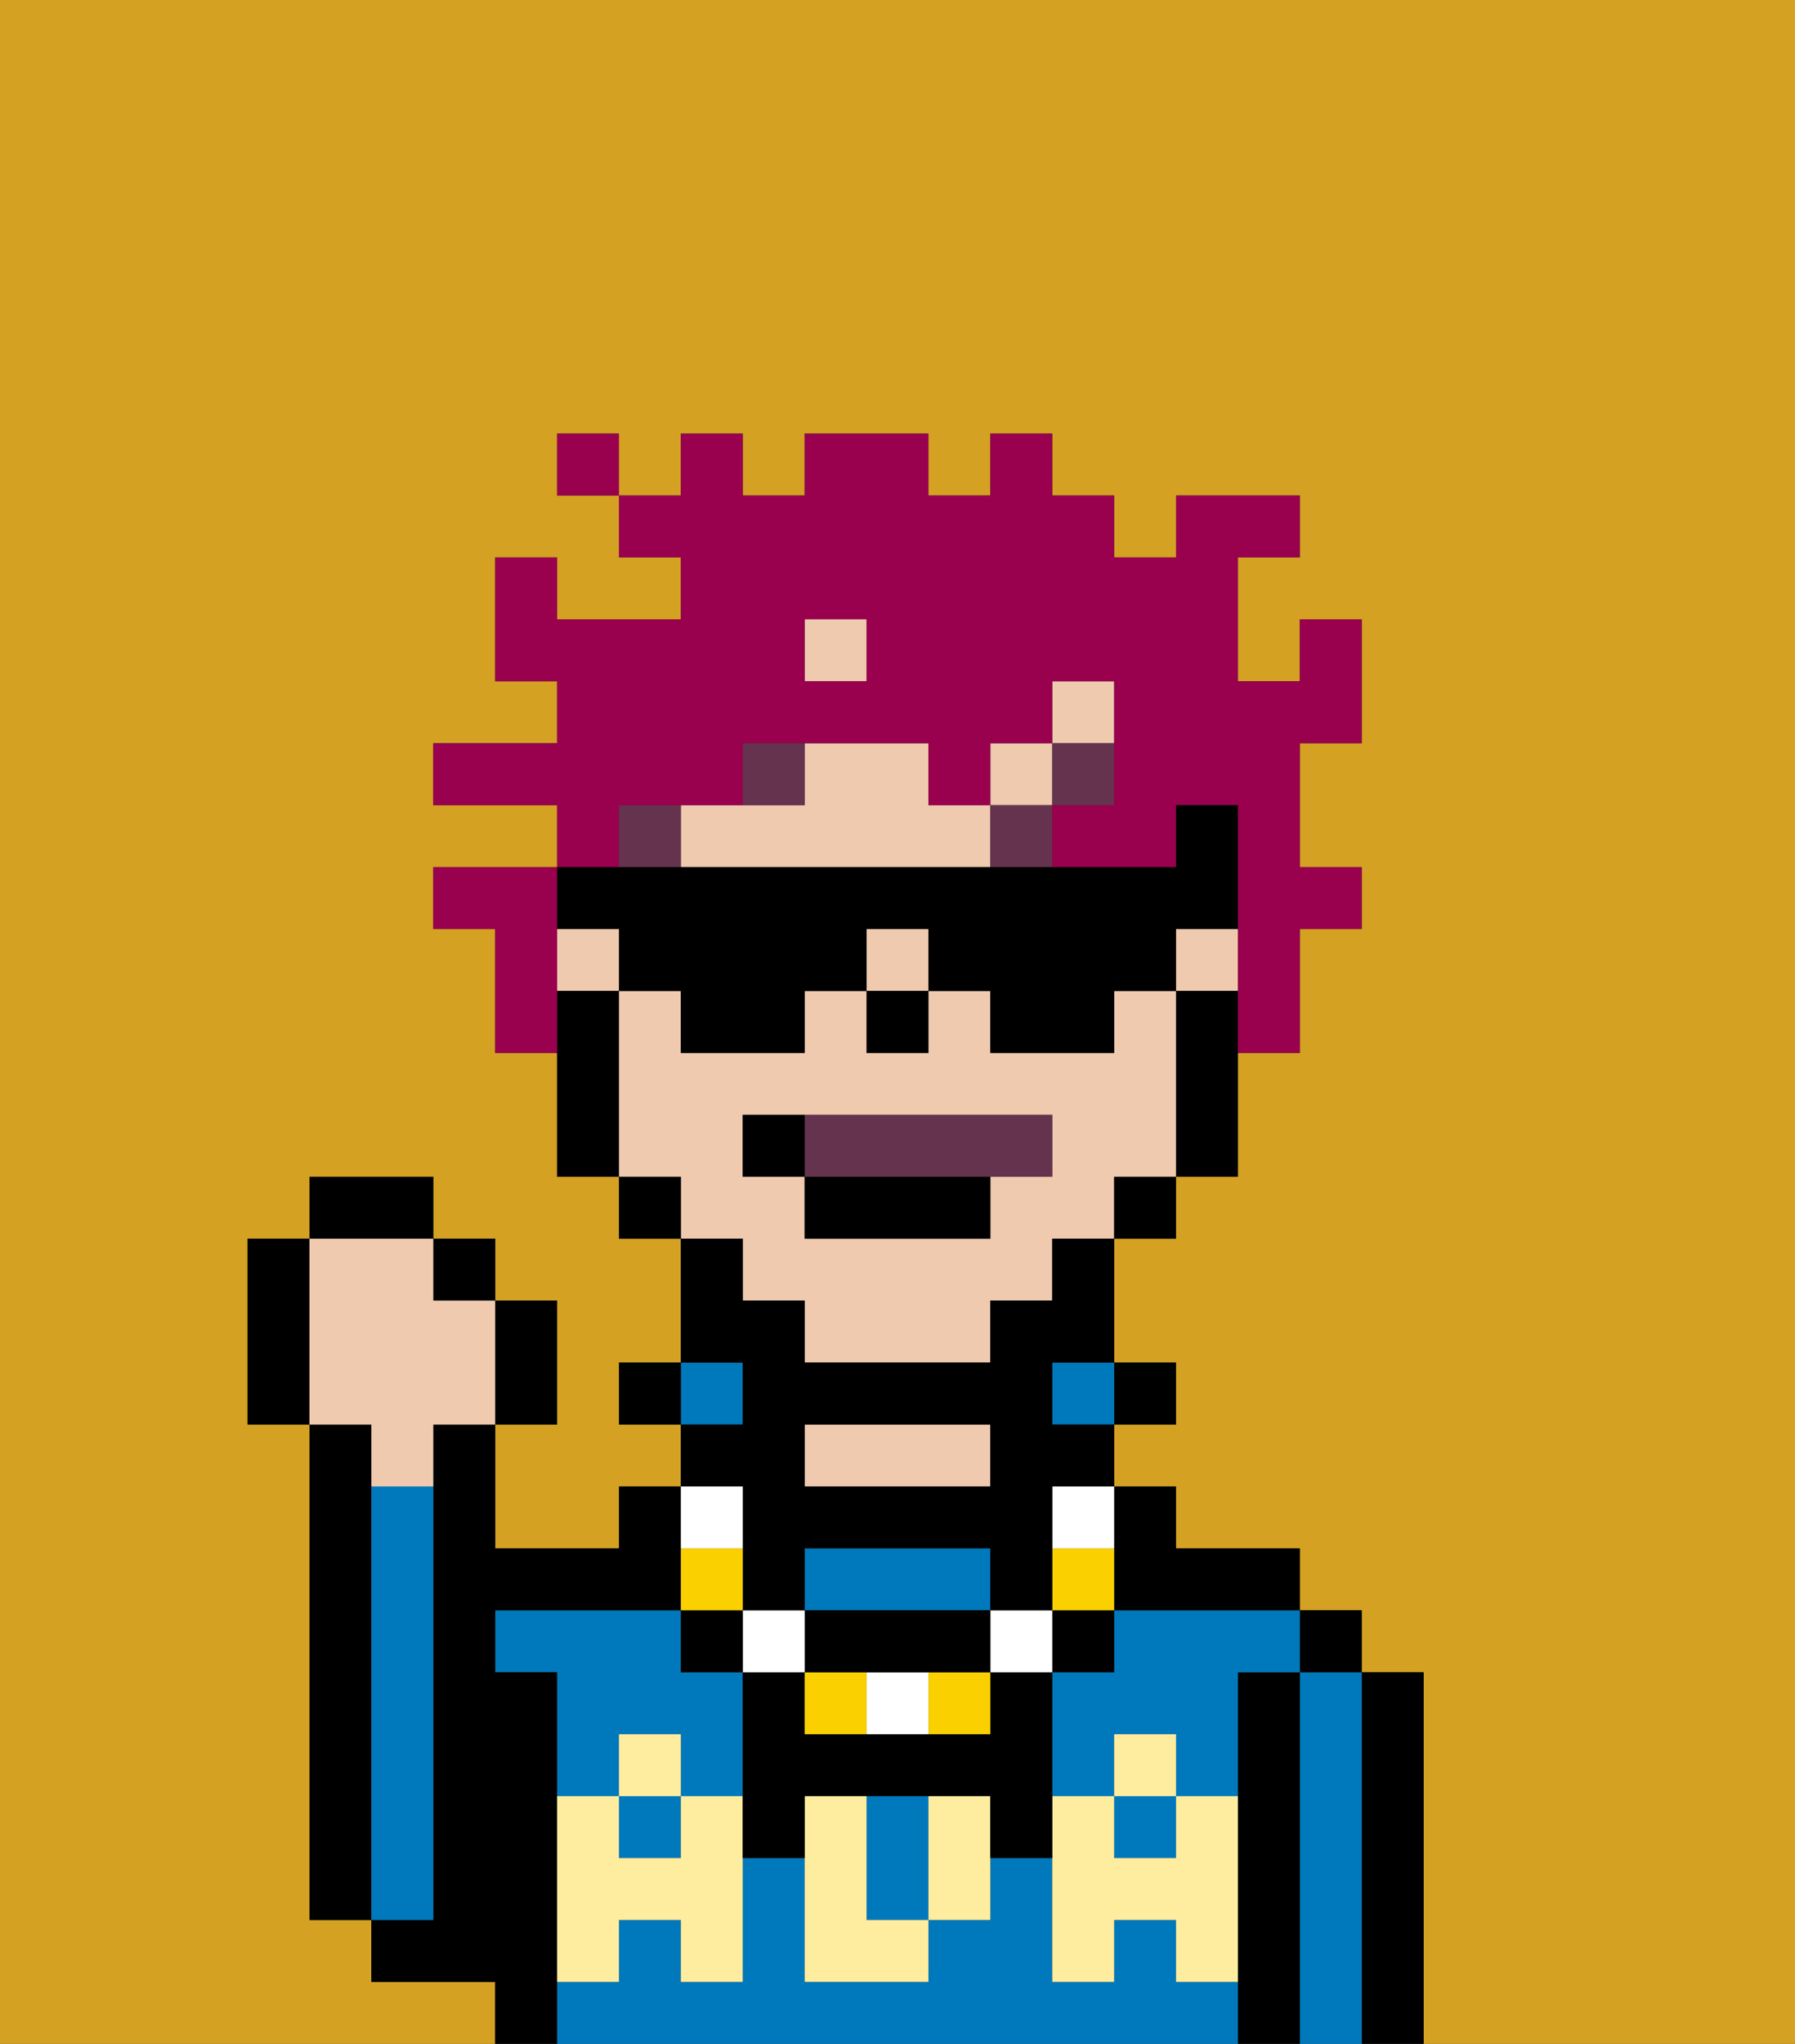<svg xmlns="http://www.w3.org/2000/svg" viewBox="0 0 29 33"><rect x="0" y="0" width="29" height="33" fill="#333333" stroke="none"/><defs><style>polygon,rect,path{shape-rendering:crispedges;}.qa246-1{fill:#d4a122;}.qa246-2{fill:#000000;}.qa246-3{fill:#0079bc;}.qa246-4{fill:#efcaaf;}.qa246-5{fill:#ffed9f;}.qa246-6{fill:#66334f;}.qa246-7{fill:#fad000;}.qa246-8{fill:#ffffff;}.qa246-9{fill:#66334f;}.qa246-10{fill:#99004d;}</style></defs><path class="qa246-1" d="M0,33H8V32H6V31H5V23H4V20H5V19H7v1H8v1H9v2H8v2h2V24h1V23H10V22h1V20H10V19H9V17H8V15H7V14H9V13H7V12H9V11H8V9H9v1h2V9H10V8H9V7h1V8h1V7h1V8h1V7h2V8h1V7h1V8h1V9h1V8h2V9H20v2h1V10h1v2H21v2h1v1H21v2H20v2H19v1H18v2h1v1H18v1h1v1h2v1h1v1h1v6h6V0H0Z"/><path class="qa246-2" d="M6,24V23H5v8H6V24Z"/><path class="qa246-2" d="M23,27H22v6h1V27Z"/><path class="qa246-3" d="M22,27H21v6h1V27Z"/><rect class="qa246-2" x="21" y="26" width="1" height="1"/><path class="qa246-2" d="M21,27H20v6h1V27Z"/><path class="qa246-3" d="M18,26v1H17v2h1V28h1v1h1V27h1V26H18Z"/><path class="qa246-3" d="M10,28h1v1h1V27H11V26H8v1H9v2h1Z"/><path class="qa246-3" d="M19,32V31H18v1H17V30H16v1H15v1H13V30H12v2H11V31H10v1H9v1H20V32Z"/><rect class="qa246-3" x="10" y="29" width="1" height="1"/><rect class="qa246-3" x="18" y="29" width="1" height="1"/><rect class="qa246-2" x="18" y="22" width="1" height="1"/><rect class="qa246-3" x="17" y="22" width="1" height="1"/><path class="qa246-4" d="M16,24V23H13v1h3Z"/><rect class="qa246-3" x="11" y="22" width="1" height="1"/><rect class="qa246-2" x="10" y="22" width="1" height="1"/><path class="qa246-2" d="M9,31V27H8V26h3V24H10v1H8V23H7v8H6v1H8v1H9V31Z"/><path class="qa246-3" d="M7,30V24H6v7H7Z"/><path class="qa246-3" d="M14,29v2h1V29Z"/><path class="qa246-3" d="M16,26V25H13v1h3Z"/><path class="qa246-5" d="M19,30H18V29H17v3h1V31h1v1h1V29H19Z"/><rect class="qa246-5" x="18" y="28" width="1" height="1"/><path class="qa246-5" d="M15,29v2h1V29Z"/><path class="qa246-5" d="M14,30V29H13v3h2V31H14Z"/><path class="qa246-5" d="M11,29v1H10V29H9v3h1V31h1v1h1V29Z"/><rect class="qa246-5" x="10" y="28" width="1" height="1"/><path class="qa246-2" d="M17,28V27H16v1H13V27H12v3h1V29h3v1h1V28Z"/><rect class="qa246-4" x="17" y="11" width="1" height="1"/><path class="qa246-4" d="M12,21h1v1h3V21h1V20h1V19h1V16H18v1H16V16H15v1H14V16H13v1H11V16H10v3h1v1h1Zm0-3h5v1H16v1H13V19H12Z"/><rect class="qa246-4" x="16" y="12" width="1" height="1"/><rect class="qa246-4" x="9" y="15" width="1" height="1"/><rect class="qa246-4" x="19" y="15" width="1" height="1"/><rect class="qa246-4" x="14" y="15" width="1" height="1"/><rect class="qa246-4" x="13" y="10" width="1" height="1"/><path class="qa246-4" d="M15,13V12H13v1H11v1h5V13Z"/><path class="qa246-2" d="M19,16v3h1V16Z"/><rect class="qa246-2" x="18" y="19" width="1" height="1"/><rect class="qa246-2" x="10" y="19" width="1" height="1"/><path class="qa246-2" d="M10,16H9v3h1V16Z"/><rect class="qa246-2" x="14" y="16" width="1" height="1"/><rect class="qa246-6" x="10" y="13" width="1" height="1"/><path class="qa246-6" d="M13,12H12v1h1Z"/><rect class="qa246-6" x="16" y="13" width="1" height="1"/><rect class="qa246-6" x="17" y="12" width="1" height="1"/><path class="qa246-2" d="M18,26h3V25H19V24H18v2Z"/><rect class="qa246-2" x="17" y="26" width="1" height="1"/><path class="qa246-7" d="M18,25H17v1h1Z"/><path class="qa246-8" d="M17,25h1V24H17Z"/><rect class="qa246-8" x="16" y="26" width="1" height="1"/><path class="qa246-7" d="M15,28h1V27H15Z"/><path class="qa246-8" d="M14,27v1h1V27Z"/><path class="qa246-7" d="M13,27v1h1V27Z"/><path class="qa246-2" d="M14,27h2V26H13v1Z"/><rect class="qa246-8" x="12" y="26" width="1" height="1"/><path class="qa246-2" d="M12,25v1h1V25h3v1h1V24h1V23H17V22h1V20H17v1H16v1H13V21H12V20H11v2h1v1H11v1h1Zm1-2h3v1H13Z"/><rect class="qa246-2" x="11" y="26" width="1" height="1"/><path class="qa246-7" d="M12,25H11v1h1Z"/><path class="qa246-8" d="M12,25V24H11v1Z"/><path class="qa246-9" d="M16,19h1V18H13v1Z"/><rect class="qa246-2" x="13" y="19" width="3" height="1"/><path class="qa246-2" d="M13,18H12v1h1Z"/><path class="qa246-2" d="M9,23V21H8v2Z"/><rect class="qa246-2" x="7" y="20" width="1" height="1"/><rect class="qa246-2" x="5" y="19" width="2" height="1"/><path class="qa246-2" d="M5,20H4v3H5V20Z"/><path class="qa246-4" d="M6,24H7V23H8V21H7V20H5v3H6Z"/><path class="qa246-10" d="M10,13h2V12h3v1h1V12h1V11h1v2H17v1h2V13h1v4h1V15h1V14H21V12h1V10H21v1H20V9h1V8H19V9H18V8H17V7H16V8H15V7H13V8H12V7H11V8H10V9h1v1H9V9H8v2H9v1H7v1H9v1h1Zm3-3h1v1H13Z"/><path class="qa246-10" d="M9,15V14H7v1H8v2H9V15Z"/><rect class="qa246-10" x="9" y="7" width="1" height="1"/><path class="qa246-2" d="M10,15v1h1v1h2V16h1V15h1v1h1v1h2V16h1V15h1V13H19v1H9v1Z"/></svg>